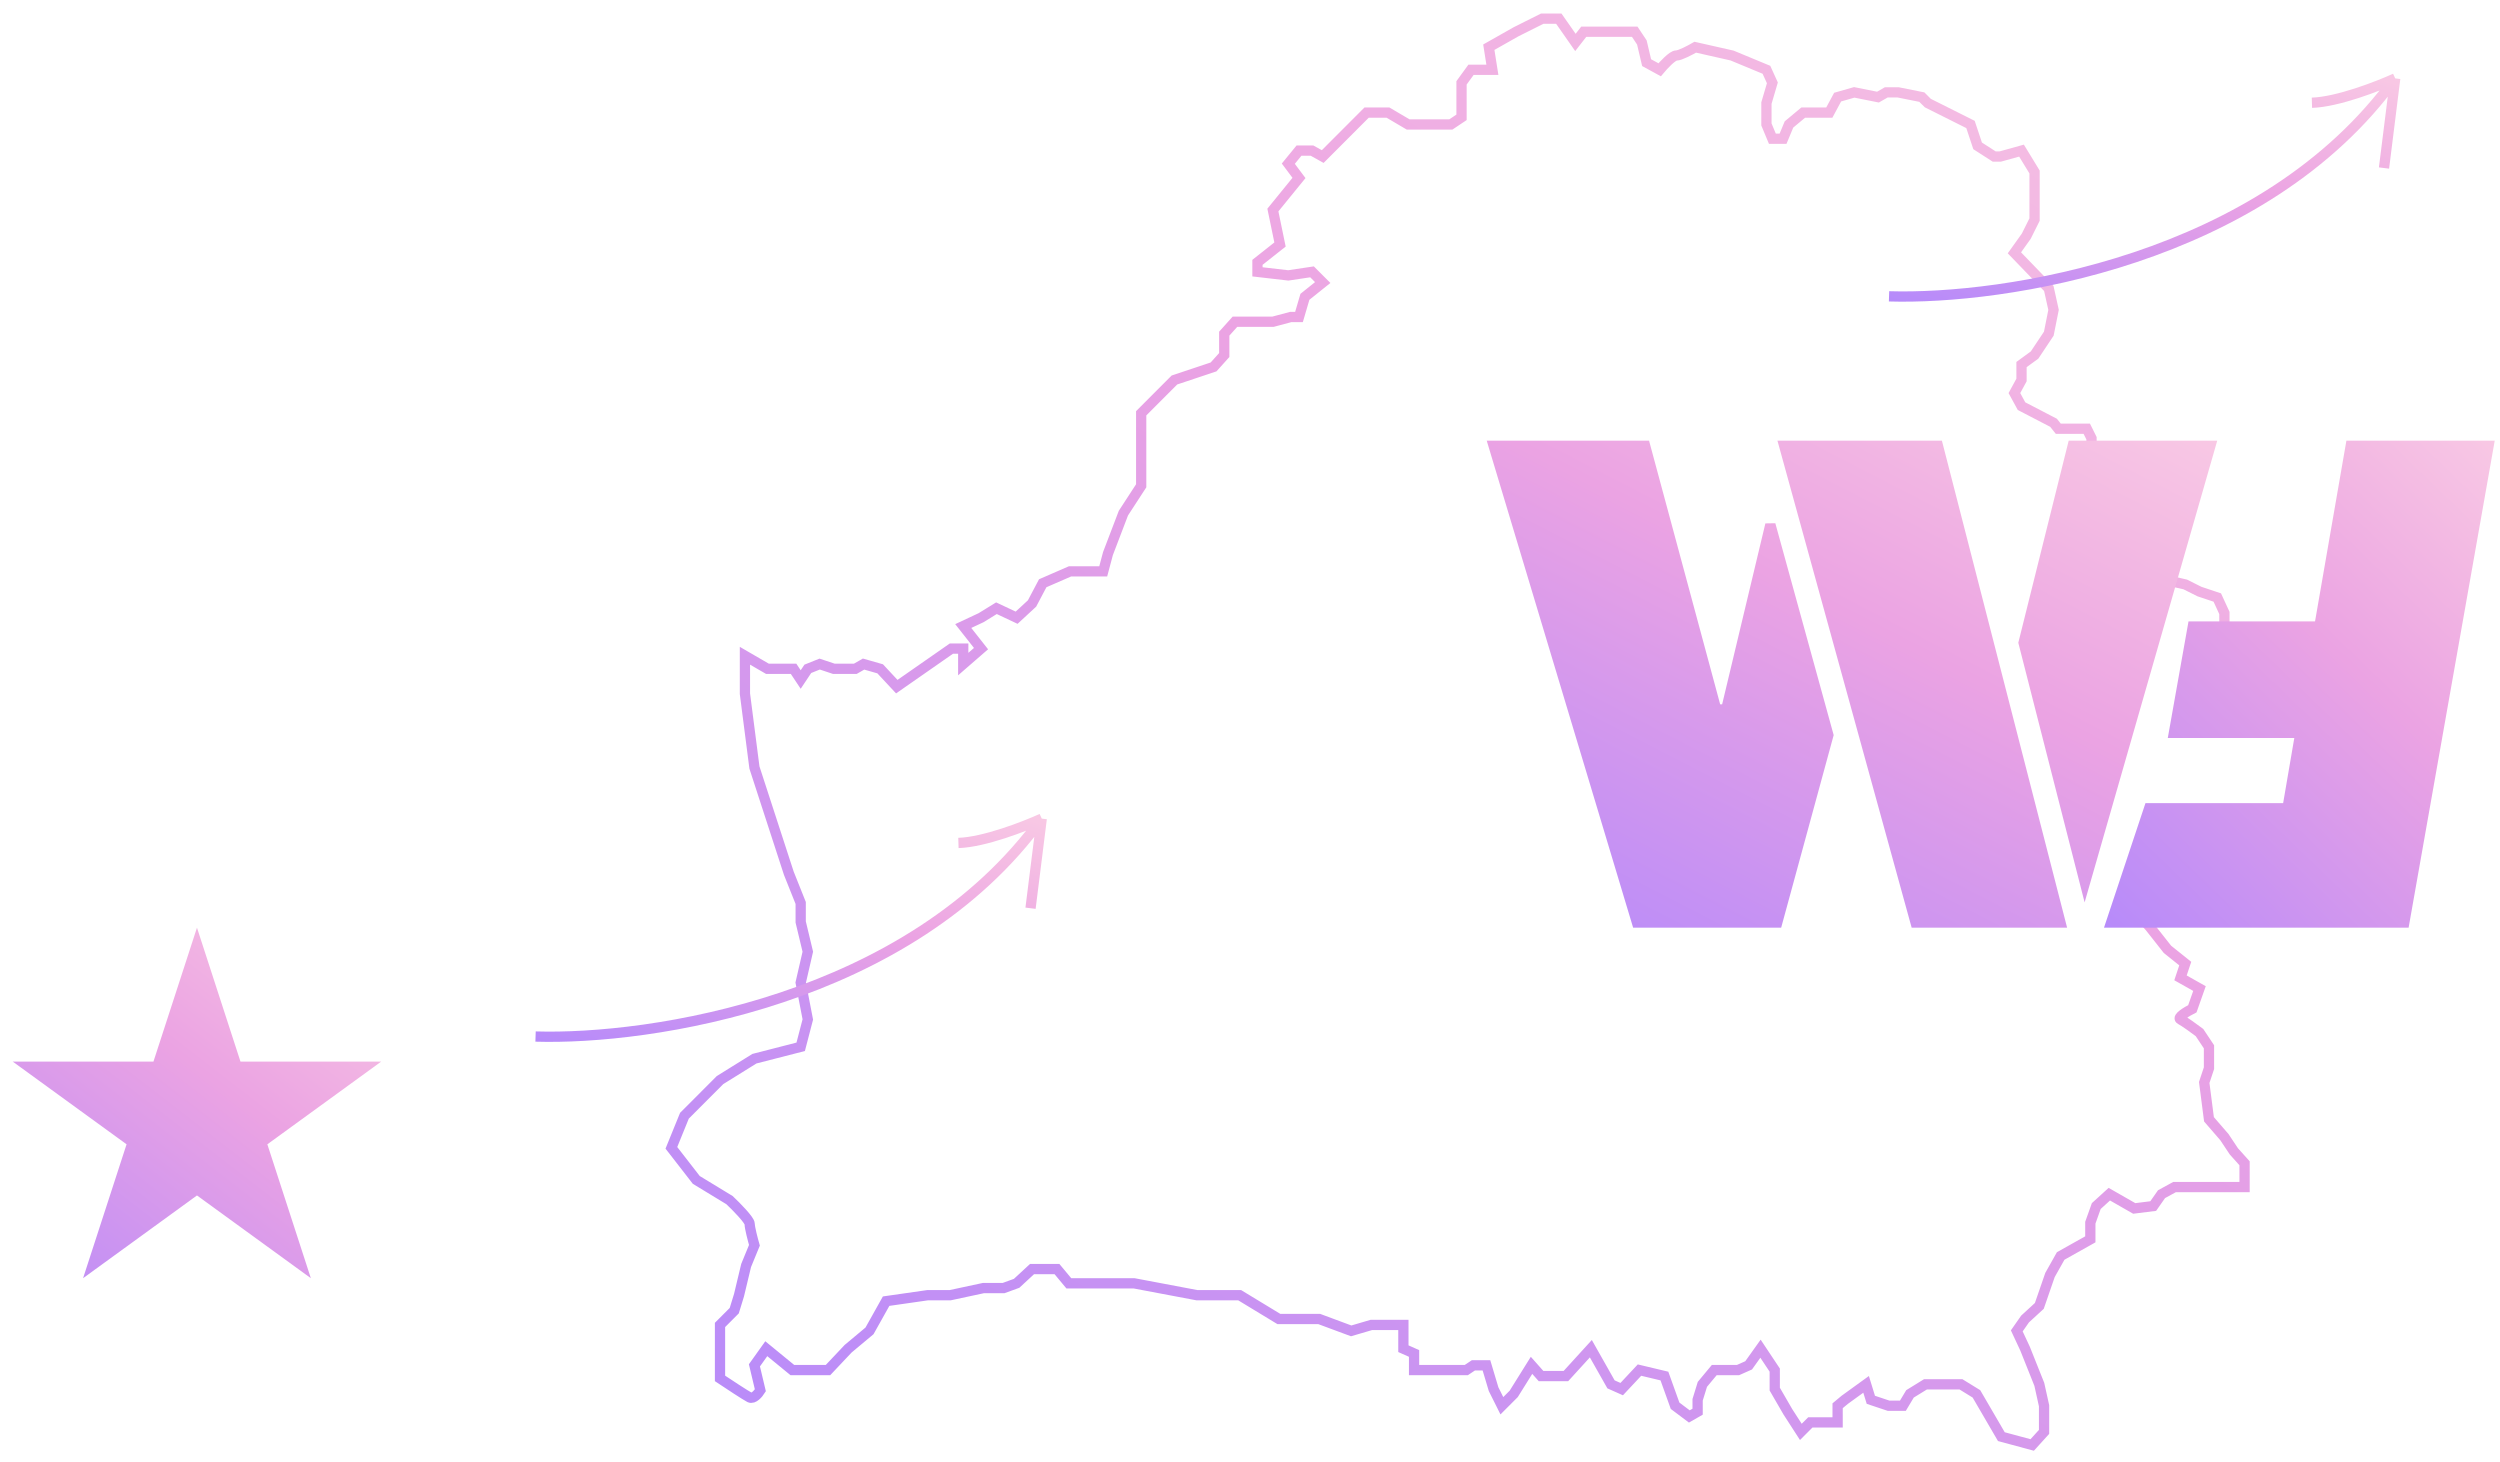 <svg width="183" height="107" viewBox="0 0 183 107" fill="none" xmlns="http://www.w3.org/2000/svg">
<path d="M56.179 48.958L54.529 48.001V50.785L55.224 56.18L57.742 63.923L58.611 66.098V67.49L59.132 69.665L58.611 71.927L59.132 74.624L58.611 76.626L55.224 77.496L52.705 79.062L50.1 81.672L49.145 84.021L50.968 86.37L53.4 87.849C53.892 88.313 54.876 89.311 54.876 89.589C54.876 89.868 55.108 90.749 55.224 91.155L54.616 92.634L54.095 94.809L53.747 95.941L52.705 96.985V98.725V100.9C53.313 101.306 54.599 102.153 54.876 102.292C55.154 102.431 55.513 102.002 55.658 101.77L55.224 99.943L56.092 98.725L58.003 100.291H60.608L62.085 98.725L63.648 97.42L64.864 95.245L67.903 94.809H69.553L71.985 94.287H73.461L74.417 93.939L75.546 92.895H77.369L78.238 93.939H83.014L87.617 94.809H90.744L93.61 96.549H96.562L98.907 97.42L100.384 96.985H102.728V98.725L103.51 99.073V100.291H105.681H107.331L107.852 99.943H108.808L109.329 101.683L109.937 102.901L110.805 102.031L112.108 99.943L112.803 100.726H114.626L116.45 98.725L117.926 101.335L118.708 101.683L120.011 100.291L121.835 100.726L122.616 102.901L123.658 103.684L124.266 103.336V102.466L124.614 101.335L125.482 100.291H126.09H127.219L128.001 99.943L128.869 98.725L129.911 100.291V101.683L130.867 103.336L131.822 104.815L132.517 104.119H134.514V102.901L135.035 102.466L136.598 101.335L136.946 102.466L138.248 102.901H139.291L139.812 102.031L140.941 101.335H143.546L144.675 102.031L146.499 105.163L148.757 105.772L149.625 104.815V102.901L149.278 101.335L148.236 98.725L147.628 97.42L148.236 96.549L149.278 95.593L150.059 93.33L150.841 91.938L153.012 90.72V89.502L153.446 88.284L154.402 87.414L156.226 88.458L157.615 88.284L158.223 87.414L159.178 86.892H161.002H164.302V85.152L163.521 84.282L162.826 83.238L161.697 81.933L161.349 79.236L161.697 78.192V76.626L161.002 75.582C160.655 75.321 159.89 74.764 159.612 74.624C159.335 74.485 160.076 74.044 160.481 73.841L161.002 72.362L159.612 71.579L159.96 70.535L158.657 69.491L157.354 67.838L156.486 66.881L157.354 66.098L157.615 64.358V63.227L158.657 63.749L159.96 63.227H161.697L164.302 65.054H166.734L169.426 64.358L170.208 63.227L170.989 62.444L171.597 60.965V60.095H172.9L173.855 59.399L175.332 58.529V57.224L174.811 55.745H173.855L171.597 54.353L170.989 53.396V52.612V51.569L170.208 50.611H168.992L167.515 49.567L165.431 49.045L162.826 49.567H161.349L161.697 49.045L162.305 47.566L162.826 46V44.869L162.305 43.738L161.002 43.303L159.96 42.781L158.049 42.346L156.052 41.041L154.923 40.693V38.605L154.402 37.213L153.36 35.734L152.144 35.56V34.864L152.752 33.994L153.099 33.211V32.08L152.752 31.384H150.667L150.32 30.948L147.975 29.73L147.454 28.773L147.975 27.816V26.685L148.93 25.989L149.973 24.423L150.32 22.683L149.973 21.117L147.454 18.507L148.323 17.289L148.93 16.071V13.722V12.591L147.975 11.025L146.412 11.46H145.978L144.762 10.677L144.241 9.111L141.114 7.544L140.68 7.109L138.943 6.761H138.075L137.467 7.109L135.73 6.761L134.514 7.109L133.906 8.241H133.211H131.996L130.953 9.111L130.519 10.155H129.738L129.303 9.111V7.544L129.738 6.065L129.303 5.108L126.785 4.064L124.093 3.455C123.745 3.658 122.981 4.064 122.703 4.064C122.425 4.064 121.777 4.76 121.487 5.108L120.532 4.586L120.184 3.107L119.663 2.324H115.929L115.321 3.107L114.105 1.367H112.889L110.979 2.324L108.981 3.455L109.242 5.108H107.679L106.984 6.065V8.589L106.202 9.111H105.247H103.944H103.076L101.599 8.241H100.036L96.823 11.46L96.041 11.025H95.086L94.304 11.982L95.086 13.026L93.175 15.375L93.697 17.898L92.046 19.203V19.899L94.304 20.16L96.041 19.899L96.823 20.682L95.52 21.726L95.086 23.205H94.478L93.175 23.553H92.046H90.396L89.615 24.423V25.989L88.833 26.859L85.967 27.816L83.535 30.253V35.56L82.233 37.561L81.104 40.519L80.756 41.824H78.325L76.327 42.694L75.546 44.173L74.417 45.217L72.94 44.521L71.811 45.217L70.509 45.826L71.811 47.479L70.509 48.61V47.479H69.64L65.645 50.263L64.429 48.958L63.214 48.61L62.606 48.958H61.042L60 48.61L59.132 48.958L58.611 49.741L58.09 48.958H56.179Z" stroke="url(#paint0_linear)" stroke-width="0.751"/>
<path d="M125.63 51.938L126.358 51.927L129.591 38.4L133.836 53.81L130.094 67.531H119.825L109.333 32.633H120.423L125.63 51.938ZM141.856 32.633L150.828 67.531H140.22L130.602 32.633H141.856ZM148.127 47.049L151.722 32.633H161.803L152.615 64.619L148.127 47.049Z" fill="url(#paint1_linear)" stroke="url(#paint2_linear)" stroke-width="0.751"/>
<path d="M167.943 53.644H159.13L160.514 45.861H169.461H169.777L169.831 45.55L172.073 32.633H182.166L175.995 67.531H154.533L157.318 59.167H167.126H167.443L167.496 58.854L168.313 54.083L168.389 53.644H167.943Z" fill="url(#paint3_linear)" stroke="url(#paint4_linear)" stroke-width="0.751"/>
<path d="M138.277 21.692C146.597 21.949 165.655 19.119 175.33 5.738M175.33 5.738L174.509 12.299M175.33 5.738C174.082 6.309 171.114 7.464 169.232 7.521" stroke="url(#paint5_linear)" stroke-width="0.751"/>
<path d="M39.203 75.875C47.523 76.132 66.581 73.302 76.256 59.922M76.256 59.922L75.435 66.482M76.256 59.922C75.007 60.492 72.04 61.647 70.157 61.704" stroke="url(#paint6_linear)" stroke-width="0.751"/>
<path d="M14.418 67.906L17.602 77.707H27.906L19.57 83.763L22.754 93.564L14.418 87.507L6.081 93.564L9.265 83.763L0.929 77.707H11.233L14.418 67.906Z" fill="url(#paint7_linear)"/>
<defs>
<linearGradient id="paint0_linear" x1="28.618" y1="116.199" x2="141.517" y2="-60.189" gradientUnits="userSpaceOnUse">
<stop stop-color="#AB85FF"/>
<stop offset="0.526" stop-color="#EBA3E3"/>
<stop offset="1" stop-color="#FFDBE4"/>
</linearGradient>
<linearGradient id="paint1_linear" x1="100.13" y1="71.467" x2="134.717" y2="4.403" gradientUnits="userSpaceOnUse">
<stop stop-color="#AB85FF"/>
<stop offset="0.526" stop-color="#EBA3E3"/>
<stop offset="1" stop-color="#FFDBE4"/>
</linearGradient>
<linearGradient id="paint2_linear" x1="100.13" y1="71.467" x2="134.717" y2="4.403" gradientUnits="userSpaceOnUse">
<stop stop-color="#AB85FF"/>
<stop offset="0.526" stop-color="#EBA3E3"/>
<stop offset="1" stop-color="#FFDBE4"/>
</linearGradient>
<linearGradient id="paint3_linear" x1="149.359" y1="71.467" x2="191.782" y2="27.469" gradientUnits="userSpaceOnUse">
<stop stop-color="#AB85FF"/>
<stop offset="0.526" stop-color="#EBA3E3"/>
<stop offset="1" stop-color="#FFDBE4"/>
</linearGradient>
<linearGradient id="paint4_linear" x1="149.359" y1="71.467" x2="191.782" y2="27.469" gradientUnits="userSpaceOnUse">
<stop stop-color="#AB85FF"/>
<stop offset="0.526" stop-color="#EBA3E3"/>
<stop offset="1" stop-color="#FFDBE4"/>
</linearGradient>
<linearGradient id="paint5_linear" x1="132.25" y1="23.302" x2="143.662" y2="-10.925" gradientUnits="userSpaceOnUse">
<stop stop-color="#AB85FF"/>
<stop offset="0.526" stop-color="#EBA3E3"/>
<stop offset="1" stop-color="#FFDBE4"/>
</linearGradient>
<linearGradient id="paint6_linear" x1="33.176" y1="77.486" x2="44.587" y2="43.259" gradientUnits="userSpaceOnUse">
<stop stop-color="#AB85FF"/>
<stop offset="0.526" stop-color="#EBA3E3"/>
<stop offset="1" stop-color="#FFDBE4"/>
</linearGradient>
<linearGradient id="paint7_linear" x1="-4.38" y1="99.105" x2="28.315" y2="56.842" gradientUnits="userSpaceOnUse">
<stop stop-color="#AB85FF"/>
<stop offset="0.526" stop-color="#EBA3E3"/>
<stop offset="1" stop-color="#FFDBE4"/>
</linearGradient>
</defs>
</svg>
